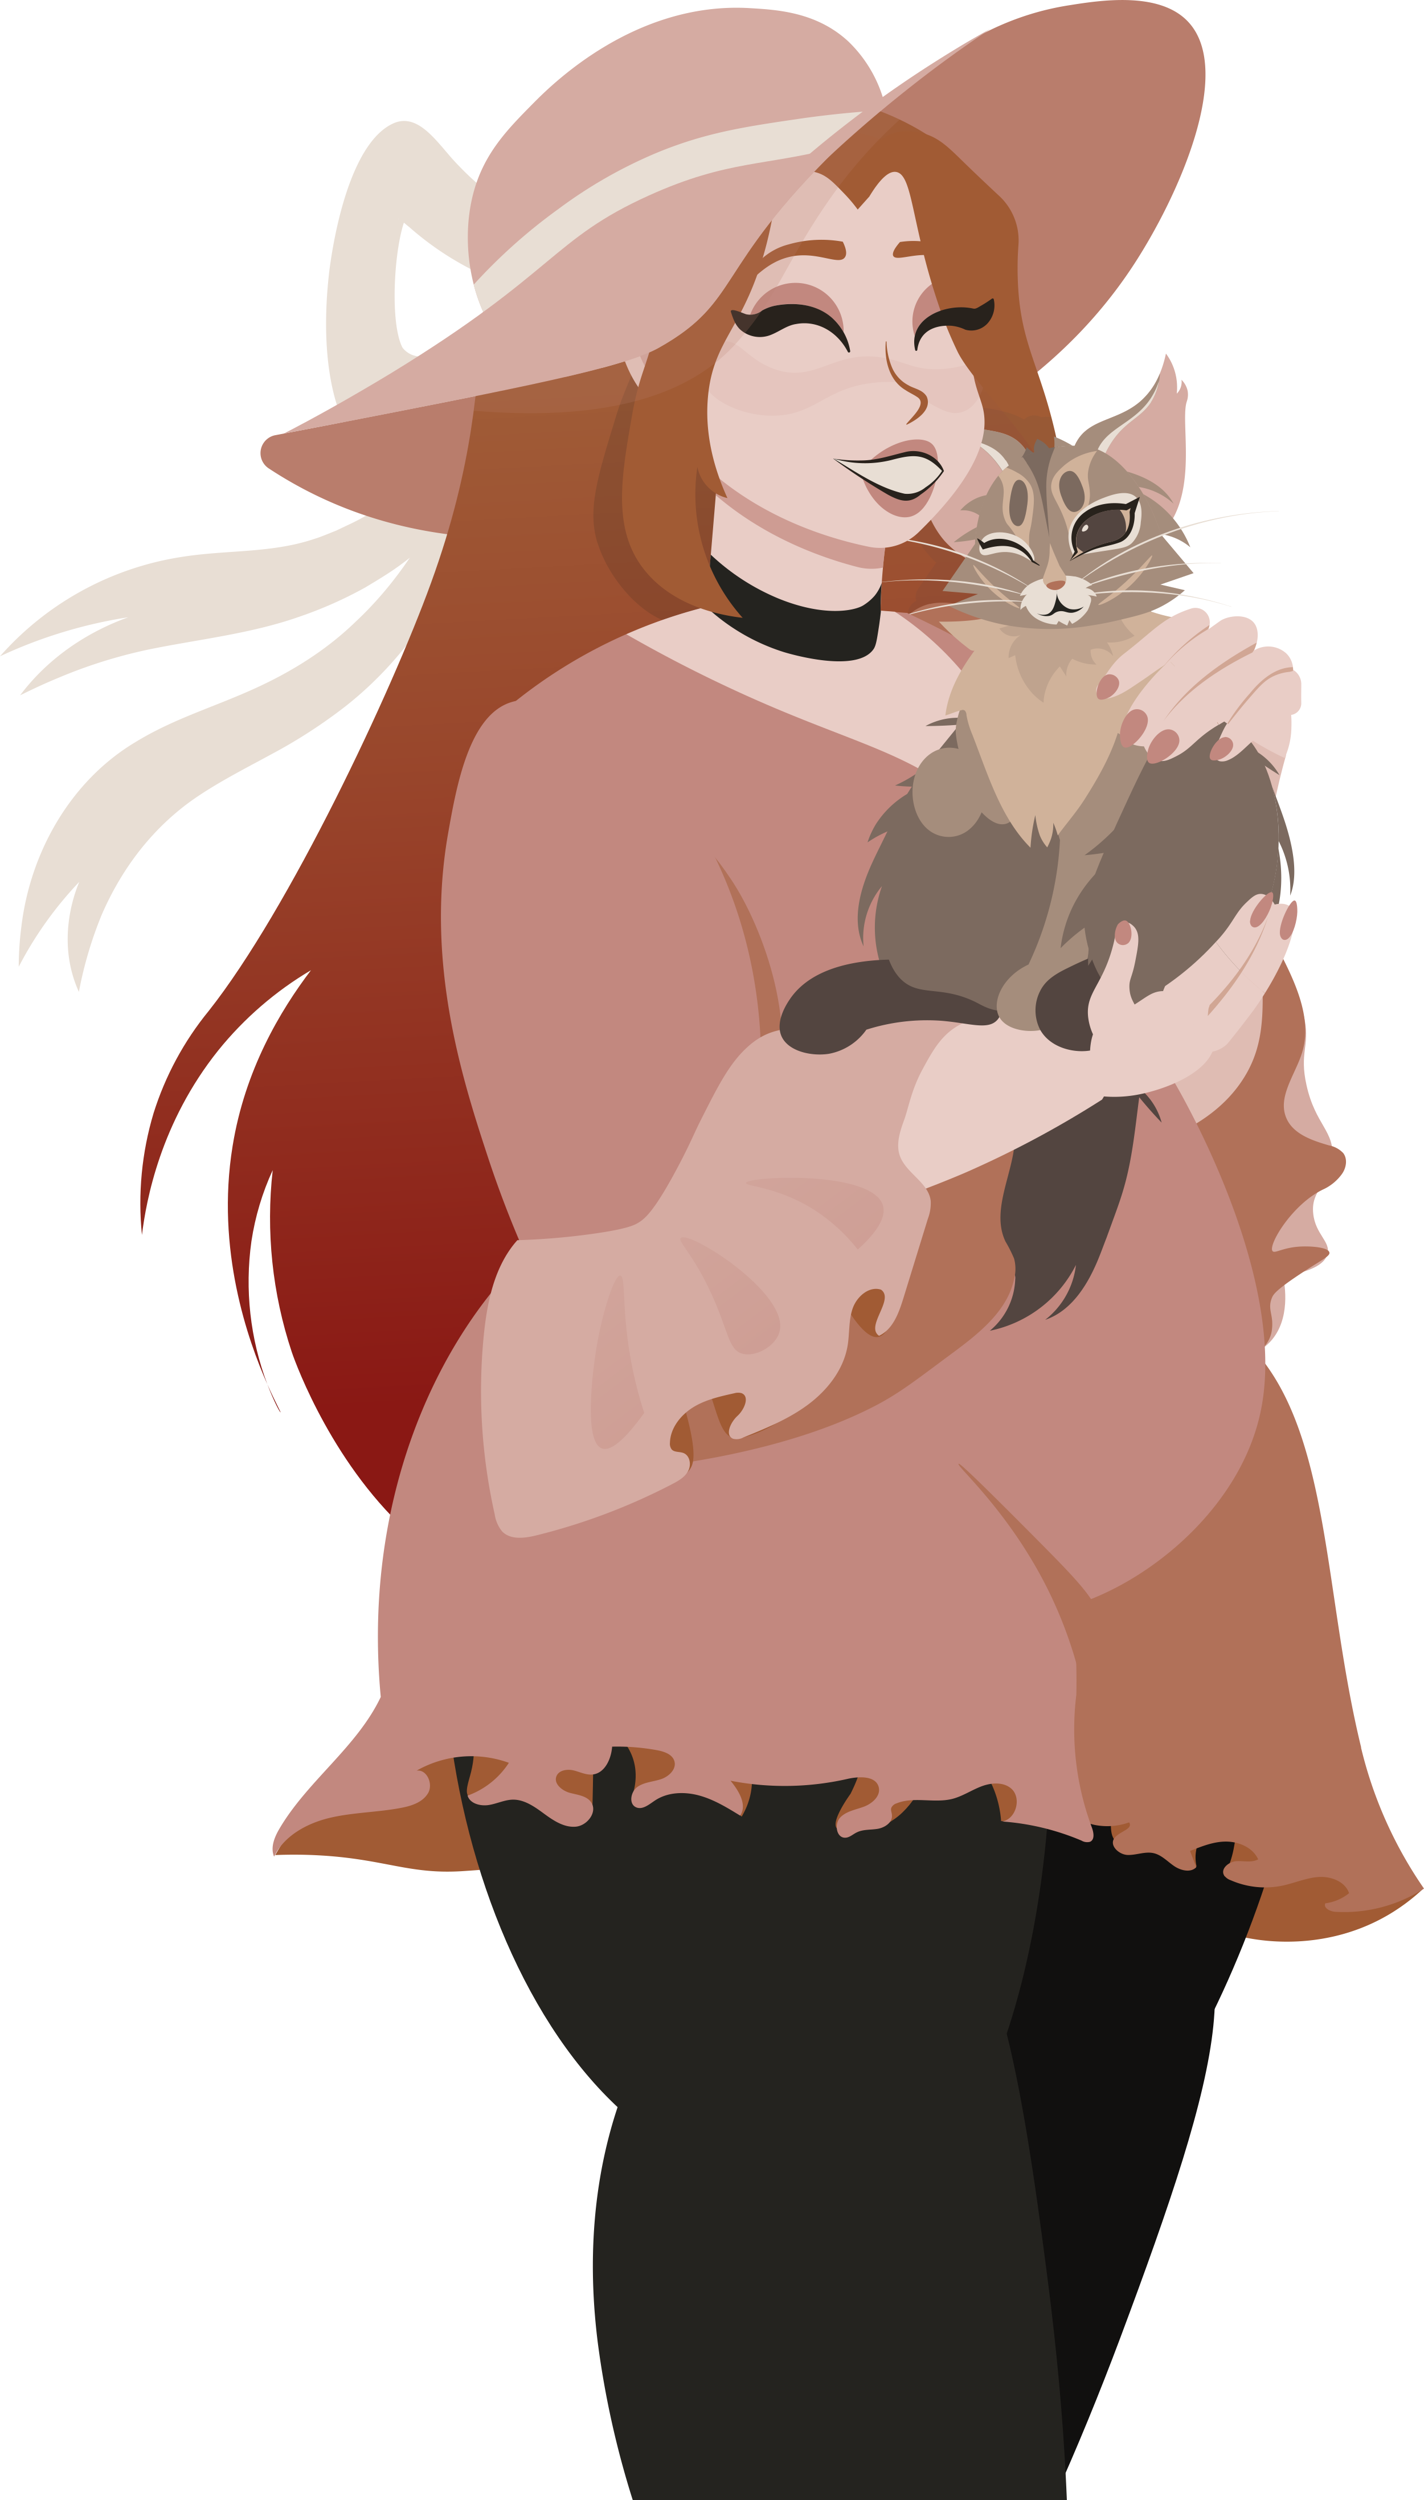<svg xmlns="http://www.w3.org/2000/svg" xmlns:xlink="http://www.w3.org/1999/xlink" viewBox="0 0 401.28 704.55">
  <defs>
    <style>
      .cls-1 {
        fill: none;
      }

      .cls-2 {
        isolation: isolate;
      }

      .cls-3 {
        clip-path: url(#clip-path);
      }

      .cls-4 {
        fill: #11100f;
      }

      .cls-5 {
        fill: #a15b34;
      }

      .cls-6 {
        fill: #d5aba2;
      }

      .cls-7 {
        fill: #e8ded4;
      }

      .cls-8 {
        fill: #b97d6c;
      }

      .cls-9 {
        clip-path: url(#clip-path-2);
      }

      .cls-10 {
        fill: url(#Безымянный_градиент_3);
      }

      .cls-11, .cls-17 {
        fill: #534540;
      }

      .cls-11 {
        opacity: 0.11;
      }

      .cls-11, .cls-14 {
        mix-blend-mode: color-burn;
      }

      .cls-12 {
        fill: #b17159;
      }

      .cls-13 {
        fill: #24231f;
      }

      .cls-14 {
        opacity: 0.11;
      }

      .cls-15 {
        fill: #c2887f;
      }

      .cls-16 {
        fill: #dfbcb3;
      }

      .cls-18 {
        opacity: 0.16;
      }

      .cls-19 {
        clip-path: url(#clip-path-4);
      }

      .cls-20 {
        fill: #28221c;
      }

      .cls-21 {
        fill: #e9cdc6;
      }

      .cls-22 {
        opacity: 0.23;
      }

      .cls-23 {
        clip-path: url(#clip-path-5);
      }

      .cls-24 {
        fill: #a58d7c;
      }

      .cls-25 {
        opacity: 0.12;
      }

      .cls-26 {
        clip-path: url(#clip-path-6);
      }

      .cls-27 {
        opacity: 0.71;
      }

      .cls-28 {
        clip-path: url(#clip-path-7);
      }

      .cls-29 {
        opacity: 0.47;
      }

      .cls-30 {
        clip-path: url(#clip-path-8);
      }

      .cls-31 {
        fill: #a15c35;
      }

      .cls-32 {
        clip-path: url(#clip-path-9);
      }

      .cls-33 {
        opacity: 0.38;
      }

      .cls-34 {
        clip-path: url(#clip-path-10);
      }

      .cls-35 {
        clip-path: url(#clip-path-11);
      }

      .cls-36 {
        fill: url(#Безымянный_градиент_2);
      }

      .cls-37 {
        fill: #7c6a5f;
      }

      .cls-38 {
        fill: #d0b29a;
      }

      .cls-39, .cls-44 {
        opacity: 0.2;
      }

      .cls-40 {
        clip-path: url(#clip-path-12);
      }

      .cls-41 {
        opacity: 0.34;
      }

      .cls-42 {
        clip-path: url(#clip-path-13);
      }

      .cls-43 {
        clip-path: url(#clip-path-14);
      }

      .cls-44 {
        mix-blend-mode: multiply;
      }

      .cls-45 {
        clip-path: url(#clip-path-15);
      }
    </style>
    <clipPath id="clip-path" transform="translate(0)">
      <rect class="cls-1" width="401.28" height="704.55"/>
    </clipPath>
    <clipPath id="clip-path-2" transform="translate(0)">
      <path class="cls-1" d="M79.06,398c.13,0-1.5-2.89-3.72-7.92,1.89,5,3.59,8,3.72,7.92m128-372.48c-4.88.37-31.87,2.4-52.61,20.29-29.67,25.58-8.62,51.43-33,118.48-11.25,30.95-39.92,91.85-62.63,120.58a86.28,86.28,0,0,0-15.54,28.8A88.36,88.36,0,0,0,40,348c1.2-9.74,5.21-31.63,21.5-52A97.16,97.16,0,0,1,87.63,273.4C78.94,284.84,69,301.54,65.54,323c-4.75,29.14,4.32,54.71,9.8,67.09a81.87,81.87,0,0,1-4.49-40.3,74.58,74.58,0,0,1,6-20.05A119.89,119.89,0,0,0,82.22,381s9.27,27.86,30.24,48.37c42,41.11,140.14,51.46,195.84-7.82,54-57.45,28.49-138.17,26.45-144.28a128.52,128.52,0,0,1,18.19,27.67,124.76,124.76,0,0,1,9.43,26.81,376.73,376.73,0,0,0-11.6-56.08c-14-48.34-36.74-90-57.08-143.85-5.78-15.3-7-20.14-7.83-25.76-2.59-18.36,2.07-28.88-4.76-45a51.81,51.81,0,0,0-6.67-11.59c-13.69-16.58-37.93-24.19-60.2-24.19-2.42,0-4.82.09-7.18.27"/>
    </clipPath>
    <linearGradient id="Безымянный_градиент_3" data-name="Безымянный градиент 3" x1="166.65" y1="798.22" x2="167.65" y2="798.22" gradientTransform="matrix(11.94, 283.31, -285.05, 12.42, 225734.3, -57019.92)" gradientUnits="userSpaceOnUse">
      <stop offset="0" stop-color="#a05c37"/>
      <stop offset="0.35" stop-color="#99472c"/>
      <stop offset="1" stop-color="#8a1814"/>
    </linearGradient>
    <clipPath id="clip-path-4" transform="translate(0)">
      <rect class="cls-1" x="167.21" y="74.37" width="38.66" height="101.52"/>
    </clipPath>
    <clipPath id="clip-path-5" transform="translate(0)">
      <rect class="cls-1" x="187.97" y="322.87" width="35.98" height="25.43"/>
    </clipPath>
    <clipPath id="clip-path-6" transform="translate(0)">
      <rect class="cls-1" x="197.57" y="96.22" width="80.06" height="20.92"/>
    </clipPath>
    <clipPath id="clip-path-7" transform="translate(0)">
      <rect class="cls-1" x="201.71" y="134.38" width="47.73" height="25.91"/>
    </clipPath>
    <clipPath id="clip-path-8" transform="translate(0)">
      <rect class="cls-1" x="178.76" y="83.73" width="14.14" height="27.87"/>
    </clipPath>
    <clipPath id="clip-path-9" transform="translate(0)">
      <rect class="cls-1" x="276.25" y="115.9" width="24.94" height="57.4"/>
    </clipPath>
    <clipPath id="clip-path-10" transform="translate(0)">
      <rect class="cls-1" x="166.49" y="331.91" width="82.5" height="76.42"/>
    </clipPath>
    <clipPath id="clip-path-11" transform="translate(0)">
      <path class="cls-1" d="M174.83,359.46c1.24.19.74,6,1.71,15.2a115.52,115.52,0,0,0,5,23.51c-6.76,9.36-10.1,10.65-11.89,10-5.82-2-1.9-26.42-1.6-28.23,1.65-9.94,5.05-20.76,6.77-20.5m17-10.59c-.94.95,3.52,4.51,8.68,15.8,4.75,10.39,4.74,15.63,8.6,16.79,3.71,1.11,9.44-2,10.56-6.12,3-10.75-25.58-28.77-27.84-26.47m18.39-15.49c-.12,1,8.95,1,19.41,7.68a49.8,49.8,0,0,1,12.1,11.08c3.86-3.48,8.29-8.4,7.09-12.44-3-10-38.39-8.22-38.6-6.32"/>
    </clipPath>
    <linearGradient id="Безымянный_градиент_2" data-name="Безымянный градиент 2" x1="163.17" y1="796.01" x2="164.17" y2="796.01" gradientTransform="matrix(0, 45.81, 45.81, 0, -36261.54, -7134.45)" gradientUnits="userSpaceOnUse">
      <stop offset="0" stop-color="#cb9990"/>
      <stop offset="0.99" stop-color="#c2887f"/>
      <stop offset="1" stop-color="#c2887f"/>
    </linearGradient>
    <clipPath id="clip-path-12" transform="translate(0)">
      <rect class="cls-1" x="281.63" y="170.37" width="38.11" height="27.67"/>
    </clipPath>
    <clipPath id="clip-path-13" transform="translate(0)">
      <rect class="cls-1" x="327.91" y="176.12" width="36.52" height="27.91"/>
    </clipPath>
    <clipPath id="clip-path-14" transform="translate(0)">
      <rect class="cls-1" x="340.36" y="258.3" width="19.23" height="28"/>
    </clipPath>
    <clipPath id="clip-path-15" transform="translate(0)">
      <rect class="cls-1" x="133.48" y="31.34" width="120.07" height="85.1"/>
    </clipPath>
  </defs>
  <title>Ресурс 3</title>
  <g class="cls-2">
    <g id="Слой_2" data-name="Слой 2">
      <g id="Слой_1-2" data-name="Слой 1">
        <g>
          <g class="cls-3">
            <path class="cls-4" d="M296.86,704.55c6.7-14.79,13-30.21,18.73-45.48,28.55-76.3,39.51-116,6.41-128.4s-97.74,7.24-126.29,83.54c-10.76,28.73-16,60.83-16.6,90.34Z" transform="translate(0)"/>
            <path class="cls-5" d="M391.45,525.54c4,2.8,7.22,5.18,9.46,6.83a55.47,55.47,0,0,1-9.65,7.21C374,549.71,356.63,547,352.54,546.3c-8.35-1.51-17.81-3.23-19.33-8.68-2.7-9.73,20.31-30,36.35-26,3.33.83,9.52,5.19,21.89,13.92" transform="translate(0)"/>
            <path class="cls-5" d="M77.55,522.75a127.23,127.23,0,0,1,13,.12c18,1.08,24.85,5.37,39.76,4.41,8.21-.54,12.31-.8,15.38-3.71,10.42-9.88,2.91-41.56-11-47.11C121.08,471,97.21,489,77.55,522.75" transform="translate(0)"/>
            <path class="cls-6" d="M344.44,383c3.7,1,9.81-1,13.47-4.87,5.91-6.3,4.14-16.18,3.66-18.51,9.24-1.43,11.89-4,12.5-6.2,1-3.5-3.38-5.53-4-11.38-.77-6.77,4.6-8.25,5.35-15.6.79-7.71-4.76-9.34-7.26-20.7-2-9,.86-10.95-.46-18.1-2.26-12.24-14-25.16-21-23.89-18.89,3.45-22.38,113.6-2.18,119.25" transform="translate(0)"/>
            <path class="cls-7" d="M150.9,79c.06,1.94,1.21,4.75,2.11,5.19-1.38-.92-3.56-1.47-5.39-2.2-3.14-1.16-6.38-2.31-9.57-3.61A85.13,85.13,0,0,1,115.34,64c-1.1-.84-2.23-2-3.28-2.38,0,0,0,0,0,0s.18.12.48.22a2.91,2.91,0,0,0,1.69-.38c.07-.09,0,.08,0,.07-.09.34-.23.6-.34,1-2.91,8.5-4,28.63-.47,35.43a6.4,6.4,0,0,0,3.94,2.39,16,16,0,0,0,7.37-.11C132.82,98.47,141.63,91,148,81.3a31.16,31.16,0,0,0,3.12-5.76A9.92,9.92,0,0,0,150.9,79M164,73.74c1,15.53-10.63,27.34-17.25,34.53a153.29,153.29,0,0,1-19,17.11c-24.43,18.51-40-7.32-34.89-49.52,2.19-16.26,7.73-37,18.43-41.28,6.56-2.48,11.55,5,16.33,10.36,7,7.65,14.74,13.92,23.32,15.78,5.35,1,12,1.57,13.11,13" transform="translate(0)"/>
            <path class="cls-7" d="M143.49,79.47l-.22,1.13c-.71,3.46-1.82,9.81-2.67,13.3-.5,2.16-1.58,6.63-2.06,8.77s-1.81,6.54-2.38,8.65C129,135,118.43,158.14,100.28,175.14c-9.12,8.86-20,15.32-31.73,20.3-10.22,4.41-20.56,7.64-30.44,13.72-18.26,10.93-29.6,31.06-32.09,52a88.38,88.38,0,0,0-.74,11.27,104,104,0,0,1,17.06-23.92c-1.17,2.78-6.66,16.61-.11,31l0,0a111.53,111.53,0,0,1,6.39-21.63c5-11.58,12.41-22,22.38-30C58.28,222,68.31,217,76.84,212.35a145.48,145.48,0,0,0,20.33-13.17c35.56-27.87,47.12-75.2,48.38-118.35l.06-1.15Z" transform="translate(0)"/>
            <path class="cls-7" d="M173.77,72.86l-.64,1a246.49,246.49,0,0,1-50,56.59c-8,6.63-16,13.4-25.39,17.64l-3,1.43c-1.77.69-4.33,1.8-6.13,2.33C76.32,156,63.77,154.88,50.8,157A85.64,85.64,0,0,0,0,184.94a133.47,133.47,0,0,1,36.15-11c-6.44,2.31-20.14,8.24-30.49,22,3.5-1.73,7-3.37,10.64-4.87a139.27,139.27,0,0,1,25.39-8c14-2.89,28.78-4.41,42.54-9.24a114.89,114.89,0,0,0,18.62-8.24c3.34-2,7-4.18,10.13-6.51,7.5-5.47,13.49-11.92,19.69-18.51a220.39,220.39,0,0,0,42.5-65.66l.44-1.07Z" transform="translate(0)"/>
            <path class="cls-8" d="M187.48,147.26c-24.45,4.34-64.09,10.81-102.54-9.78-3.4-1.82-6.47-3.68-9.2-5.48a5.15,5.15,0,0,1,1.86-9.37c4.12-.78,8.78-1.67,13.86-2.66,56.09-10.9,84.14-16.36,94.22-22,25.07-14.12,13.82-23.33,59.78-65.14,17.73-16.13,33.88-27.93,55.87-31.35C310.17.07,327-2.53,335,6.34c12.69,14-2.93,49.22-15.93,68.89-36.46,55.16-104.8,67.28-131.63,72" transform="translate(0)"/>
          </g>
          <g class="cls-9">
            <polygon class="cls-10" points="19.82 26.09 39.59 494.85 381.54 479.95 361.78 11.19 19.82 26.09"/>
            <path class="cls-11" d="M276.79,288.79a4.54,4.54,0,0,1-.72-.13,4,4,0,0,1-2.93-3.69l-.26-6.22c-.07-1.58-.07-3.16,0-4.75l-5.64-.49a18.89,18.89,0,0,1-7.48-1.84,13.64,13.64,0,0,0-1.88,7.93,4,4,0,0,1-2.73,4.09l-3.67,1.23a3.88,3.88,0,0,1-1.61.19,4,4,0,0,1-3-1.83,40,40,0,0,1-5.07-11.79,3.87,3.87,0,0,1-.59,0,4,4,0,0,1-3.29-2.29c-3.12-6.66-3-14.45.38-23.73A4,4,0,0,1,237,241.1l1.81-5.58a29.9,29.9,0,0,1,4.86-9.16,4,4,0,0,1-.55-7.5l6.7-3a31.6,31.6,0,0,0,3.44-1.8,17.9,17.9,0,0,1,2.25-3.52H252.9a4,4,0,0,1-1.65-7.46l6.52-3.74a24.11,24.11,0,0,1,3.16-1.51A41.76,41.76,0,0,1,266.2,185a78.12,78.12,0,0,1-6-5.78l-3.26-3.47a4,4,0,0,1,1.27-6.39,4,4,0,0,1,.53-3.46l5.09-7.36a28.74,28.74,0,0,1-2.19-2.23c-6.56-7.52-8.51-17.88-9.94-25.44-.44-2.31-1.09-5.8-1.57-6.66a11.92,11.92,0,0,1-1.72-5.69,12.09,12.09,0,0,1,1.9-6.8l.52-.86a21.81,21.81,0,0,1,1.78-6.62l1.81-4.06A4,4,0,0,1,258,97.83h.36a4,4,0,0,1,3.3,2.33l1.84,4c1.92,4.22,4.39,7.17,7.34,8.78a23.6,23.6,0,0,0,7.69,2.15c3.06.51,6.67,1.1,10,3.08a4,4,0,0,1,3.17-1.15,4.1,4.1,0,0,1,1.35.36l.26.12a4,4,0,0,1,2.28,3.19,101.21,101.21,0,0,0,2.56,12.84c.94,3.88,1.91,7.89,2.5,12,1.68,11.69,1.27,23.72.87,35.36l-.09,2.53a160.87,160.87,0,0,1-1.38,18.59c-.26,1.73-.57,3.43-.88,5.08a56.4,56.4,0,0,0-1.32,11.26c.18,8.07,1.4,14.07,3.75,18.35a4,4,0,0,1-.28,4.29l-.95,1.3a4,4,0,0,1-.72.76l-.41.86a54.52,54.52,0,0,0,2.19,6.09l2.89,6.73a4,4,0,0,1-4,5.57,4,4,0,0,1-2-.76l-1-.71a42,42,0,0,1-3.84,19.93l-2.45,5.32a4,4,0,0,1-4,2.31H287a4,4,0,0,1-3.49-3.09L283,283.1l-2.55,3.9a4,4,0,0,1-3.69,1.79" transform="translate(0)"/>
          </g>
          <g class="cls-3">
            <path class="cls-12" d="M354.37,244.78c-1.16,9,3.35,17.62,7.39,25.74s7.83,17.33,5.2,26c-1.89,6.24-7,12.46-4.5,18.48,1.9,4.58,7.3,6.39,12.06,7.77a7.39,7.39,0,0,1,4,2.16c1.31,1.72.84,4.29-.44,6a13.5,13.5,0,0,1-4.95,4.12c-8.88,4.07-15.87,15.82-14.53,17.5.64.81,2.9-1.08,8.14-1.29,2.87-.12,7.58.23,7.88,1.68.23,1.1-2.26,2.09-8.57,6.29-6.56,4.38-7.26,5.57-7.63,6.5-1.33,3.36.55,4.67,0,9-.41,3.56-3.18,6.53-6.43,8s-6.95,1.76-10.53,1.71a25.53,25.53,0,0,1-10.26-1.82c-7.34-3.3-11-11.57-12.8-19.42-4.65-20.61-.39-42.19,5.85-62.37A326.3,326.3,0,0,1,347,246.05Z" transform="translate(0)"/>
            <path class="cls-12" d="M262.08,170.2c8.1-1.87,21.26,3.53,30.21,10.58.63.5,1.31,1.05,2,1.74,11.37,10.82,28.58,36,32.09,72.17a139,139,0,0,1,.6,16.83q-6.58,10.86-14.19,22.27c-5.88,8.79-11.76,17.06-17.56,24.82-6.28,2.28-12,4.17-16.95,5.74-7,2.19-10.34,3-14.42,2a17.75,17.75,0,0,1-7.51-4.07c-2-5.36-4.88-13.78-7.74-24.29-6.18-22.66-14.79-55.66-6.5-91.75,3-13,7.65-33.25,19.93-36.08" transform="translate(0)"/>
            <path class="cls-4" d="M286.74,630c5.12-1.45,19.84-6.67,38.71-34.4,35.71-52.49,67.31-157.77,19.09-208-19.93-20.77-55.29-34-86.27-19.27-60.41,28.73-82.4,153.38-45.36,217.2,12.86,22.16,42.37,53.4,73.83,44.48" transform="translate(0)"/>
            <path class="cls-13" d="M256.8,615.15c4.5-2.83,17.16-12,27.48-43.88,19.52-60.42,20.27-170.34-40.12-205-25-14.33-62.61-17.09-88.2,5.75-49.91,44.54-36,170.36,17.48,221.2,18.57,17.65,55.67,39.34,83.36,21.94" transform="translate(0)"/>
            <path class="cls-5" d="M345,528.59a28,28,0,0,0,2.68-7.8c.6-3.25,1.3-7-.31-8-2.11-1.36-7.55,1.68-9.57,6.2a11.32,11.32,0,0,0-.6,7,8,8,0,0,1-4.81-2.42c-3.45-4-.85-11.71,2.36-15.86,5.5-7.09,18.16-10.79,24.51-4.92,7,6.43,4.06,21.77-4.21,25.73-3.73,1.79-7.79.89-10.05.14" transform="translate(0)"/>
            <path class="cls-5" d="M314.73,519c-2.6-1.37-1.48-7.69-1.22-9.13,1.14-6.42,5.39-13.94,8.17-13.36,3.25.7,5.7,12.81.37,19.11-1.87,2.2-5.32,4.44-7.32,3.38" transform="translate(0)"/>
            <path class="cls-12" d="M383.53,492.44a118.15,118.15,0,0,0,17.75,39.76,41.66,41.66,0,0,1-25,6.54c-1.45-.1-3.41-1.06-2.82-2.39a13.44,13.44,0,0,0,6.71-2.86c-1.12-3.29-5.09-4.79-8.57-4.56s-6.74,1.69-10.14,2.42a24.14,24.14,0,0,1-14.67-1.52,3.68,3.68,0,0,1-1.9-1.46c-.95-1.85,1.44-3.77,3.52-3.9s4.33.5,6.14-.52c-1.48-3.26-5.29-4.94-8.87-5s-7,1.33-10.33,2.64l1.75,4.59c-1.6,1.63-4.39.93-6.27-.36s-3.52-3.11-5.75-3.61c-2.39-.54-4.85.58-7.3.51s-5.19-2.64-3.8-4.66,5.42-2.58,4.21-4.52a18.32,18.32,0,0,1-9.58.74C297.51,512,292.1,498.58,287,486c-23.43-57.26-24.15-54.38-25.6-64.42-3.18-22-5.72-39.63,4.35-50.81,16.89-18.76,65.24-15,87.51,9.5,21.71,23.92,19.72,68.83,30.32,112.19" transform="translate(0)"/>
            <path class="cls-5" d="M132.15,506.35c-1.32-1.23-.13-4.08.59-7,3.43-13.66-5.23-20.86-1.76-26.25,4.65-7.24,28.65-7.23,35.61,6.06.77,1.48.83,2.74.63,16.11-.09,6-.2,11.1-.29,15-9-7.34-15.7-8.38-20.41-7.77-6.88.91-12.29,5.74-14.37,3.79" transform="translate(0)"/>
            <path class="cls-5" d="M178.4,505.29a16.78,16.78,0,0,0,.6-7c-1.12-8.54-8.73-11.43-7.77-14.72,1.23-4.21,16.27-8,23.09,0a13.91,13.91,0,0,1,1.7,15.2c-3.1,5.83-10.51,8.78-17.62,6.52" transform="translate(0)"/>
            <path class="cls-5" d="M209,511.92a20.6,20.6,0,0,0,2.59-6.8c2.06-11.15-6.7-18.19-4.19-21.43,3.32-4.29,19.82,6.31,31.46,7.71a4.5,4.5,0,0,1,2.9,1.25c2.53,2.75-.26,9.23-2.1,12.87-.25.34-5.61,7.73-3.84,9.7,1.36,1.52,7.13,0,11.12-3.78l.26-.26c2.83-2.83,11.08-14,9.85-21.24-2-11.7-30.26-21.86-45.24-10.9-.94.7-10.57,8-9.67,19.25A21.59,21.59,0,0,0,209,511.92" transform="translate(0)"/>
            <path class="cls-5" d="M260.3,498.26c1.54,1.16-1.82,9.82-8.25,14.34-1,.67-3.31,2.33-4.16,1.66-1.17-.94,1-6.07,3.85-9.71,2.69-3.44,7.32-7.23,8.56-6.29" transform="translate(0)"/>
            <path class="cls-5" d="M282.11,513.17a30.22,30.22,0,0,0-1.4-7.15c-3.12-9.58-9.75-13.21-8.76-14.8,1.13-1.84,11.86,0,16.42,7.43.27.43,4.67,7.86,1,12.13-2.3,2.65-6.32,2.46-7.23,2.39" transform="translate(0)"/>
            <path class="cls-15" d="M107.3,478.19c-6.7,14.1-20.53,23.56-28.48,37-1.44,2.42-2.69,5.38-1.58,8,2.9-6,9.47-9.51,16-11s13.31-1.49,19.89-2.76c2.9-.55,6-1.58,7.5-4.13s-.31-6.76-3.23-6.34a31.18,31.18,0,0,1,26-2.21A23.28,23.28,0,0,1,131.76,506c.69,2.26,3.6,3,5.93,2.65s4.56-1.51,6.93-1.52c3.26,0,6.12,2.07,8.75,4s5.61,3.9,8.87,3.62,6.19-4.14,4.36-6.85c-1.26-1.87-3.85-2.1-6-2.68s-4.59-2.51-3.82-4.63c.64-1.75,3-2.13,4.8-1.71s3.57,1.36,5.42,1.16c3.45-.37,5.24-4.38,5.5-7.84a61.78,61.78,0,0,1,12.66,1c2,.37,4.34,1.15,4.89,3.12.63,2.25-1.59,4.32-3.8,5.05s-4.7.82-6.61,2.16-2.53,4.79-.41,5.75c1.81.82,3.68-.8,5.33-1.9,3.58-2.39,8.29-2.55,12.45-1.42s7.89,3.42,11.56,5.67c2.06-3-.37-7-2.71-9.83a79.84,79.84,0,0,0,32.94-.51c3.33-.75,8.07-.93,8.84,2.4.55,2.42-1.83,4.53-4.16,5.41s-5,1.26-6.71,3.07-1.11,5.71,1.38,5.69c1.23,0,2.21-1,3.31-1.51,1.79-.89,3.92-.66,5.89-1s4.14-1.76,4-3.76c0-.72-.41-1.45-.19-2.14a2.39,2.39,0,0,1,1.46-1.26c4.86-2,10.54,0,15.66-1.25,2.89-.72,5.42-2.45,8.2-3.52s6.21-1.35,8.47.58c3,2.61,1.42,8.58-2.52,9.29a70.12,70.12,0,0,1,22.35,5.39,3.09,3.09,0,0,0,2.41.32c1.37-.63,1-2.64.5-4a79.33,79.33,0,0,1-4.38-37.45C305.24,385.28,238,326,190.8,331.22c-43.39,4.77-91.12,66.4-83.5,147" transform="translate(0)"/>
            <path class="cls-6" d="M145.12,100a31.41,31.41,0,0,0,14.37,6.17c13.15-3.06,21.57-5.62,26.19-8.22,25.07-14.12,13.82-23.33,59.78-65.14,1.29-1.18,2.58-2.32,3.86-3.45a37.16,37.16,0,0,0-10.25-17.67c-8.94-8.28-20-8.94-27.67-9.39-32.7-2-56.36,22-61.19,26.87-7.21,7.3-14,14.16-16.92,25.65-4.07,16,.53,36,11.83,45.18" transform="translate(0)"/>
            <path class="cls-16" d="M322.51,320.53a6.33,6.33,0,0,0,5.47.54c7.67-3,16.71-8.13,22.44-17.17,7.9-12.44,4.69-24.68,5.1-45a183.68,183.68,0,0,1,6.78-45.71,5.24,5.24,0,0,0-.93-4.54,28,28,0,0,0-25.44-11.1,5,5,0,0,0-4.64,4.69,65.71,65.71,0,0,1-3.86,20.57c-2.81,7.71-7.31,14.51-16.21,27.78C302.73,263.21,300,265.85,298.37,273a38.89,38.89,0,0,0,.4,19.45c4.34,15.13,17.49,24.38,23.74,28.08" transform="translate(0)"/>
            <path class="cls-15" d="M255.52,172.68a363.27,363.27,0,0,1,67.19,41.06c11,8.56,18.49,15.48,19.17,25.33,1.13,16.48-17.67,29.28-21.34,31.7,1.08,1.21,2,2.66,1.61,3.8-.69,1.82-4.44,1.52-4.63,2.75s3,1.64,4.73,4.32c1.36,2.13,1,4.42.93,5.92-.29,6.39,4.34,11.86,6.44,15.19,2.83,4.51,33.71,57.27,25.58,95.24-5.36,25.07-28,45.12-48.7,53-42,16.09-100.31-8.53-133.89-65.66a625.68,625.68,0,0,0-5.7-85.8,625.68,625.68,0,0,0-22.44-101.28A140.75,140.75,0,0,1,208.37,169l47.15,3.72" transform="translate(0)"/>
            <path class="cls-12" d="M185,233.87c7.57-6,18.11,9.64,20.94,13.83,9.27,13.75,20,43.51,11.18,63.19-6.5,14.54-21.76,19.31-31.09,11.39-18.26-15.51-12.94-79-1-88.41" transform="translate(0)"/>
            <path class="cls-17" d="M294.58,304.89a60.54,60.54,0,0,1-26.21,19.18,77.72,77.72,0,0,0,11.88,1.16c-4.59,1.45-14.31,5.26-21,14.87a35.79,35.79,0,0,0-4.06,7.57,50.81,50.81,0,0,1,11.26-5,36.23,36.23,0,0,0-5,11.77,51,51,0,0,0,6.79-7.3l8.81,7.73c1.77,1.55,3.74,3.18,6.09,3.23.84,0,1.8-.13,2.41.44a2.46,2.46,0,0,1,.54,1.93A19.74,19.74,0,0,1,278.93,375a35,35,0,0,0,24.27-18.55,22.86,22.86,0,0,1-8.67,15.47c7.69-2.6,12.3-10.38,15.29-17.93.69-1.72,1.32-3.46,2-5.2l1.72-4.72c1.15-3.14,2.3-6.28,3.21-9.5,2.36-8.25,3.16-16.86,4.28-25.37q3,3.69,6.32,7.15a18.85,18.85,0,0,0-16.76-13.89Z" transform="translate(0)"/>
            <g class="cls-18">
              <g class="cls-19">
                <path class="cls-20" d="M168.41,153.16c-2.94-9.4-.21-18.26,5.23-36,2.68-8.72,4.36-9.67,8.48-24C187,76,187.44,74.46,188.25,74.37c2.37-.26,7,13.3,16.39,65.83,3.86,18-1.91,32.75-10,35.27-9.28,2.88-22.33-9.94-26.19-22.31" transform="translate(0)"/>
              </g>
            </g>
            <path class="cls-12" d="M173.13,414.51c8.87-.69,46-4,73.67-18.45,7-3.67,11.79-7.51,21.65-14.81,7.54-5.58,15.64-12,17.42-21.24a11,11,0,0,0-.11-5.37,38.77,38.77,0,0,0-2.41-4.77c-5.26-11,6.09-24.44,1.58-35.76a353.39,353.39,0,0,0-111.8,100.4" transform="translate(0)"/>
            <path class="cls-21" d="M198.34,179.81c8.89,12,22.56,18.32,35.12,16.05a30.46,30.46,0,0,0,15.13-7.73,168,168,0,0,1,4.61-53.81L202.51,130l-4.17,49.83" transform="translate(0)"/>
            <path class="cls-21" d="M200.1,317.06a68.23,68.23,0,0,1,21.77-18.93c10.75-5.7,16.52-4.34,33.16-6.82,29.86-4.44,38.73-13.29,50.57-7.31a16.33,16.33,0,0,1,7.62,7.61c3.62,8-1.79,16.86-2.66,18.25a280.57,280.57,0,0,1-38.91,20.75,308.1,308.1,0,0,1-69,20.19c-7,1.22-12.94,2-17.15,2.51,1-7.54,3.85-22.43,14.58-36.25" transform="translate(0)"/>
            <path class="cls-21" d="M291.76,248a87.93,87.93,0,0,0-39.6-75.62L208.37,169a140.22,140.22,0,0,0-31.87,9.73,386.23,386.23,0,0,0,39.22,19.67c27,11.66,42.24,14.46,58.73,29.11A94.55,94.55,0,0,1,291.76,248" transform="translate(0)"/>
            <g class="cls-22">
              <g class="cls-23">
                <path class="cls-13" d="M223.18,327.58c-3.53,7.63-15.39,5.33-27.25,13.39a37.39,37.39,0,0,0-8,7.33,62.13,62.13,0,0,1,19.25-19.22c4.44-2.76,14.25-8,16.33-5.61,1,1.15-.16,3.66-.37,4.11" transform="translate(0)"/>
              </g>
            </g>
            <path class="cls-6" d="M290.87,131a12.93,12.93,0,0,0-2.75-5.42c-5-5.7-12.63-3.22-20.12-7.31-3-1.64-6.85-4.81-9.92-11.55a16,16,0,0,0-.52,11.69,4.63,4.63,0,0,1-2.15-3.52,6.29,6.29,0,0,0-1,3.47,5.91,5.91,0,0,0,.9,2.86c2.81,4.78,2.41,21.51,10.85,31.18a24.38,24.38,0,0,0,9.38,6.49Z" transform="translate(0)"/>
            <path class="cls-24" d="M288.12,125.56a12.85,12.85,0,0,1,2.7,5.24l-7,4.49a25.93,25.93,0,0,0-5.56-7.69c-5.08-4.79-9.26-4.6-13.14-8.45a16.49,16.49,0,0,1-4.18-7.36,20.64,20.64,0,0,0,7,6.46c7.49,4.09,15.15,1.61,20.12,7.31" transform="translate(0)"/>
            <path class="cls-7" d="M283.36,129.71c-2.62-3.93-6.68-4.83-11-6.17a23.29,23.29,0,0,1,6,4.06,25.93,25.93,0,0,1,5.56,7.69l1.39-.89a12.49,12.49,0,0,0-1.87-4.69" transform="translate(0)"/>
            <path class="cls-21" d="M219.84,41.19c4.54-.61,35.61-4.3,50,15.42,3.1,4.25,7.79,12.82,7.68,23.09-.09,8-4.18,11.89-3.66,21.83.36,6.8,2.36,10.1,3.17,13.68,1.6,7.12-.92,18-18.18,34.79a15.57,15.57,0,0,1-14,4.08c-14.39-3-40.93-11.41-57.45-35.92-5.17-7.66-20.18-29.93-11-50.9,9.38-21.52,37-25.2,43.48-26.07" transform="translate(0)"/>
            <path class="cls-5" d="M247.23,48a38,38,0,0,0-2.2,7.32l-3.33,3.73a42.56,42.56,0,0,0-3.64-4.33c-2.72-2.83-4.4-4.58-6.55-5.58-6.67-3.1-16.42,1.65-22.11,7.63l-.23.25C199,67.94,194.71,78.47,188.33,84.61c-8,7.71-22.39,11.46-27.67,6.66-5.69-5.17-1.27-20.64,5.57-30.52,12.23-17.69,34.54-20.7,49-22.89,16.85-2.55,34.11-.68,35,3.61.25,1.2-1.15,2-3,6.55" transform="translate(0)"/>
            <g class="cls-25">
              <g class="cls-26">
                <path class="cls-15" d="M276.83,101.07a12.56,12.56,0,0,1,.25,8.05c-.23.73-1.81,5.75-6,7-3.14,1-6.05-.73-10.66-3.39a39.9,39.9,0,0,1-6.85-5,39.81,39.81,0,0,0-7.07.1c-12.44,1.26-15.9,7.51-24.91,9-10.23,1.67-22.56-3.64-23.91-10.41-.77-3.86,1.91-8.84,5.52-10,4.78-1.51,7.19,5,15.38,7.71,11.91,3.95,17-6.42,31.92-3,5,1.15,7.55,3,13.62,2.92a31.38,31.38,0,0,0,12.69-3" transform="translate(0)"/>
              </g>
            </g>
            <path class="cls-15" d="M273.76,86.86c.87.15.95.36,2.55-.63a34.13,34.13,0,0,0,3.2-2.06.36.36,0,0,1,.51.08c.14,1.08.27,2.15.4,3.22l2.1-.72a13,13,0,0,0-25.36,2.75,13.15,13.15,0,0,0,.62,5.22c1.29-6.26,9.8-9,16-7.86" transform="translate(0)"/>
            <path class="cls-15" d="M214.77,87.51a12.67,12.67,0,0,1,3.42-1.31c8-1.77,15.86.85,19.54,7.39a13.56,13.56,0,0,0-26.33-4.87,6.21,6.21,0,0,0,3.37-1.21" transform="translate(0)"/>
            <g class="cls-27">
              <g class="cls-28">
                <path class="cls-15" d="M244.85,154.08c-10.6-2.18-27.79-7.35-42.71-19.7-.14,1.72-.29,3.44-.43,5.17,13.93,12,29.94,17.66,40,20.25a15.79,15.79,0,0,0,7.1.15c.18-1.92.4-3.78.63-5.62a15.76,15.76,0,0,1-4.59-.25" transform="translate(0)"/>
              </g>
            </g>
            <path class="cls-5" d="M245,55.34c3.77-6.24,6.12-7.12,7.54-6.88,4.76.8,4.2,14.68,12,37.6.8,2.37,1.67,4.79,2.79,7.47,0,0,1.2,2.88,2.55,5.65,4,8.11,20.11,23.6,23.79,32.59,2.92,7.12,1.74,19.34-17.44,41.53a17.84,17.84,0,0,0,12.64-16.16A16.14,16.14,0,0,1,286,170.76a23.06,23.06,0,0,0,10.09-6.65c7.9-9.27,5.2-23.3,2-38.78-4.53-21.94-10.49-27.55-11.25-45.81A88.51,88.51,0,0,1,287,69a17.11,17.11,0,0,0-5.45-13.81c-4.29-4-7.7-7.26-10.21-9.71-4.24-4.14-7.31-7.26-12.42-8.17-1.31-.23-6.05-1.13-9.87,1.55-4.35,3.06-6,9.69-4,16.45" transform="translate(0)"/>
            <path class="cls-21" d="M184.8,114.52c1.33,1,4,3.06,6.67,2.33,3.57-1,4.93-6.37,6.21-11.44a30.45,30.45,0,0,0,1-12.3c-.55-4-1.09-8-4-10.76-4.36-4.16-12.81-4.69-17.07-1.11-7.5,6.32-2.47,25.76,7.25,33.28" transform="translate(0)"/>
            <g class="cls-29">
              <g class="cls-30">
                <path class="cls-15" d="M184.72,88.22c1.29,3.08.19,4.16,1.08,6.91,1.38,4.23,4.71,4,6.34,8.11,1.23,3.14,1,7.43-.73,8.22-2.35,1.09-8.14-4.29-10.76-10.46-3.25-7.66-1.75-16.85.33-17.26,1.27-.25,3,2.73,3.74,4.48" transform="translate(0)"/>
              </g>
            </g>
            <path class="cls-15" d="M263.72,135.5c.15-.71,2-8.66-1.71-10.86s-13.14,0-19.55,8.13c2.29,9.07,9.12,13.95,13.91,12.86,5.3-1.2,7.21-9.5,7.35-10.13" transform="translate(0)"/>
            <path class="cls-31" d="M255.39,119.53c1.36-1.84,6.14-5.8,3-7.7-.91-.63-2.13-1.17-3.22-1.9-4.72-2.79-6-8.68-5.55-13.72h.2a20.53,20.53,0,0,0,1.49,7.21,10.12,10.12,0,0,0,4.67,5.14c1.65,1,4.06,1.23,5.19,3.25,1.52,3.73-2.92,6.58-5.69,7.88l-.12-.16" transform="translate(0)"/>
            <path class="cls-20" d="M257.89,98.6c-2.1-9,8.54-13.13,15.87-11.74.87.15.95.36,2.55-.63a34.13,34.13,0,0,0,3.2-2.06.36.36,0,0,1,.51.08,7.6,7.6,0,0,1-1.54,6.66,6.19,6.19,0,0,1-6.44,2,11.59,11.59,0,0,0-4.1-1.12c-4.77-.21-8.83,1.66-9.45,6.85a.31.31,0,0,1-.6,0" transform="translate(0)"/>
            <path class="cls-5" d="M237.48,68.08c1.28,2.57,1.06,3.79.61,4.43-1.73,2.48-8.06-2-15.81-.07C215.39,74.11,211.76,79.71,211,79c-.59-.56,1.35-4,4.08-6.43a17.87,17.87,0,0,1,7.16-3.7,33.65,33.65,0,0,1,15.25-.76" transform="translate(0)"/>
            <path class="cls-13" d="M199.08,171l-.08,0a57.23,57.23,0,0,0,22,12.79c1.81.54,20.42,6,25.16-.86.75-1.08,1-3,1.6-6.89.19-1.36.36-2.67.49-3.91h-.09c0-.69,0-1.37,0-2.07.06-2,.16-3.86.29-5.74a12.16,12.16,0,0,1-2,3.58,14.17,14.17,0,0,1-3.25,2.73c-2.6,1.54-11.16,3.21-23.91-2a62.71,62.71,0,0,1-19-12.33L199.08,171" transform="translate(0)"/>
            <path class="cls-5" d="M253.64,68.17c-1.88,2.14-2.11,3.19-2,3.75.58,2.18,7.16-1.37,12.79.51,5,1.67,6.09,6.57,7,6,.66-.46.23-3.47-1.16-5.64a9.17,9.17,0,0,0-4.56-3.41,24.2,24.2,0,0,0-12.07-1.18" transform="translate(0)"/>
            <path class="cls-5" d="M240,55.91c-4.89-5.38-11.5-11.32-16.39-9.58s-4.32,9.58-7.6,22.45c-6.08,23.82-15,26.44-16.51,43.09-.58,6.45-.14,16.14,5.49,28.49a11.26,11.26,0,0,1-8.47-8.79,52.18,52.18,0,0,0,12.76,42.53c-6.4-.73-20.56-3.4-28.63-14.73s-5.36-26-2.58-42.11c2.49-14.36,5.42-14.92,7.36-30.51,1.62-13.12,0-16.27,3.34-23.81.92-2.06,6.36-13.81,19.25-19.22,3.88-1.64,10.42-4.31,17.93-1.81,9.62,3.2,13.43,12.43,14.05,14" transform="translate(0)"/>
            <path class="cls-20" d="M238.93,99.17c-2.86-5.57-8.49-9-14.6-7.86-2.5.38-4.55,2-6.82,2.94A8.34,8.34,0,0,1,208.74,93c-1.54-1.36-2.15-3.21-2.78-5.13-.28-1.37,3.81.6,4.35.7a5.39,5.39,0,0,0,4.46-1.07,12.67,12.67,0,0,1,3.42-1.31c5.63-1.15,12-.5,16.4,3.49a16.11,16.11,0,0,1,5,9.26.36.36,0,0,1-.67.22" transform="translate(0)"/>
            <path class="cls-7" d="M245.46,32.79l1.8-1.62c-8.78.57-16.35,1.47-22.44,2.36-14.95,2.2-26.08,3.84-40,9.63a131.2,131.2,0,0,0-27.44,15.72,153.92,153.92,0,0,0-23.9,21.34c2.08,8,6,15.23,11.61,19.76a28.72,28.72,0,0,0,9.54,5,82.92,82.92,0,0,0,15.46-1.44c7.25-2,12.33-3.76,15.56-5.58,25.07-14.12,13.82-23.33,59.78-65.14" transform="translate(0)"/>
            <path class="cls-15" d="M144.31,197.79c8-2.28,21.41,2.42,30.72,9,.65.47,1.35,1,2.12,1.64,11.92,10.2,30.42,34.48,35.8,70.4a136.61,136.61,0,0,1,1.47,16.77c-4,7.46-8.33,15.14-13,23q-8.13,13.62-16.26,25.7c-6.14,2.6-11.73,4.79-16.62,6.61-6.84,2.55-10.17,3.59-14.29,2.79a17.85,17.85,0,0,1-7.72-3.67c-2.24-5.25-5.59-13.51-9-23.85-7.35-22.32-17.67-54.82-11.26-91.3,2.32-13.15,5.91-33.6,18-37.07" transform="translate(0)"/>
            <path class="cls-5" d="M176.94,416.85c1.66.4,13,3,17.28-2.54,1.21-1.54,2.49-4.51-1.45-18.19-4.61-16-10.13-25-8.83-25.85,1-.69,6.19,3.87,10.2,9.91,8.16,12.29,7.15,24,12.89,25.19.9.19,1.85-.09,3.7-.65,14.67-4.46,20.93-17.31,20.93-17.31a37.44,37.44,0,0,0,3.21-25.82c.61,1.31,7.72,16.33,12.75,15.14a3.61,3.61,0,0,0,2.17-1.82c5.48-10.36,8.84-21,4.38-27.73-9.74-14.65-58.45-13.23-76.6,15.52-14.44,22.86-2,51.08-.63,54.15" transform="translate(0)"/>
            <path class="cls-6" d="M145.78,349.49c-6.41,7.19-8.49,17.22-9.45,26.81a158.68,158.68,0,0,0,3.07,50.4,9.93,9.93,0,0,0,2.08,4.83c2.38,2.48,6.42,1.94,9.75,1.11a172.54,172.54,0,0,0,38.12-14.39c1.76-.91,3.61-1.95,4.56-3.7s.53-4.39-1.33-5.1c-1.09-.42-2.51-.15-3.29-1a2.65,2.65,0,0,1-.5-1.89c.11-4.12,3-7.77,6.46-9.94s7.61-3.11,11.64-4a3.93,3.93,0,0,1,2-.06c2.5.86.89,4.64-1.06,6.42s-3.67,5.47-1.23,6.46a4,4,0,0,0,2.9-.38c6.32-2.56,12.71-5.16,18.18-9.23s10-9.82,11.16-16.54c.6-3.51.27-7.18,1.43-10.55s4.62-6.4,8-5.32c3.9,2.77-4.51,10.27-.56,13,3.92-1.83,5.57-6.42,6.85-10.55l6.9-22.39a12.53,12.53,0,0,0,.82-5c-.54-5.24-7-7.86-8.73-12.84-1.12-3.29.08-6.87,1.27-10.14s2-8.41,5.2-14.26c2.84-5.23,5.5-10.15,11.17-12.84a18.81,18.81,0,0,1,5.16-1.56,17,17,0,0,0-8.62-6.12c-6.17-1.69-11.72,1.53-15.3,3.18-22.35,10.33-30.88,1-42,11.34-4.95,4.57-8.16,10.92-12.75,20-2.21,4.36-2.78,6.16-6.09,12.52-7,13.36-9.76,15.57-11.58,16.72-1.18.74-3.23,1.85-13.22,3.24a194.58,194.58,0,0,1-21,1.76" transform="translate(0)"/>
            <path class="cls-7" d="M234.83,129.2c1.31.9,3.16,2.14,5.42,3.58,11.93,7.59,14.65,7.5,15.9,7.3,2.21-.35,3.82-1.62,5.7-3.11a16.94,16.94,0,0,0,3.89-4.3,10.48,10.48,0,0,0-5.26-4.39c-4.8-1.69-8.59,1.53-16.65,1.82a34.13,34.13,0,0,1-9-.9" transform="translate(0)"/>
            <path class="cls-20" d="M234.88,129.22c6.35,3.78,12.79,8.33,20.07,9.92a8,8,0,0,0,5.86-1.81,15.52,15.52,0,0,0,4.74-4.77v.24c-4.65-5-7.89-4.89-14.25-3.2a30.71,30.71,0,0,1-16.42-.38m-.09,0a44.54,44.54,0,0,0,8.21.53c4.15-.07,8-1.38,12-2.34,4.29-1.14,9.44,1,11,5.33a25,25,0,0,1-6.58,6.64c-3.18,2.7-5.86,1.83-9.23,0a165.41,165.41,0,0,1-15.39-10.14" transform="translate(0)"/>
            <path class="cls-12" d="M270.11,412.48c.17-.17,1.42.5,22,21.25,13.8,13.92,18.8,19.22,17.93,25.77-.63,4.67-4,8.08-6.49,10.09a120.74,120.74,0,0,0-8.42-22c-11-21.94-25.68-34.45-25-35.07" transform="translate(0)"/>
            <g class="cls-14">
              <g class="cls-32">
                <path class="cls-17" d="M298.2,133.58a23.23,23.23,0,0,1,.69-4.18c-.26-1.34-.54-2.7-.83-4.07-.59-2.88-1.21-5.47-1.84-7.85a17.92,17.92,0,0,0-2.86.08l-.26-.13a4.1,4.1,0,0,0-1.35-.36,4,4,0,0,0-3.17,1.15,21.05,21.05,0,0,0-6.06-2.32c4.78,5.76,9.41,11.56,11.17,15.87,2.92,7.13,1.74,19.34-17.44,41.53a17.84,17.84,0,0,0,12.64-16.16A16.14,16.14,0,0,1,286,170.76a23.06,23.06,0,0,0,10.09-6.65c3.44-4,4.87-9,5.13-14.54-.14-1.33-.3-2.66-.49-4-.43-3-2.86-6.64-2.5-12" transform="translate(0)"/>
              </g>
            </g>
            <g class="cls-33">
              <g class="cls-34">
                <g class="cls-35">
                  <rect class="cls-36" x="148.68" y="311.7" width="116.47" height="115.13" transform="translate(-181.4 200.78) rotate(-37.28)"/>
                </g>
              </g>
            </g>
            <path class="cls-6" d="M91.46,120c56.09-10.9,84.14-16.36,94.22-22,23.27-13.11,15.26-22,50.75-56.64-20.66,5.56-31.06,3.55-53.6,13.74-27.29,12.34-26.3,21.72-72.53,50C98.52,112.23,88.11,118,80,122.17L91.46,120" transform="translate(0)"/>
            <path class="cls-6" d="M219.3,51.13a321.58,321.58,0,0,1,45.09-34.28q7.5-4.73,14.8-8.77c-7.92,5.28-16.18,11.24-24.62,18a361.09,361.09,0,0,0-37,34l1.77-8.88" transform="translate(0)"/>
            <path class="cls-37" d="M291.68,220.24A60.67,60.67,0,0,0,296,252.43a79.86,79.86,0,0,1-9.06-7.77c2.14,4.31,6.11,14,3.83,25.48a36.63,36.63,0,0,1-2.65,8.17,51.27,51.27,0,0,0-4.2-11.58,36.33,36.33,0,0,1-5,11.77,51,51,0,0,1,.57-9.95l-11.68-1c-2.34-.21-4.88-.5-6.54-2.16-.6-.59-1.15-1.39-2-1.44a2.45,2.45,0,0,0-1.77.94,19.86,19.86,0,0,0-5.57,15.17,35,35,0,0,1-3.39-30.36,22.79,22.79,0,0,0-5.17,17c-3.45-7.34-1-16.06,2.36-23.44.77-1.69,1.58-3.35,2.4-5l2.22-4.52c1.47-3,2.94-6,4.63-8.88,4.33-7.42,10-14,15.36-20.65q-4.76.38-9.54.39A18.85,18.85,0,0,1,282.38,207Z" transform="translate(0)"/>
            <path class="cls-37" d="M268.65,207.71a39.75,39.75,0,0,1-16.44,13.64,51.44,51.44,0,0,0,7.85.29,26.55,26.55,0,0,0-13.23,10.6,24,24,0,0,0-2.36,5.14,33.13,33.13,0,0,1,7.19-3.72,24,24,0,0,0-2.83,7.92,33.2,33.2,0,0,0,4.17-5.06l6.1,4.72c1.22.95,2.58,1.94,4.12,1.88.55,0,1.18-.16,1.6.19a1.62,1.62,0,0,1,.44,1.25,13,13,0,0,1-4.08,9.81,23,23,0,0,0,15.19-13.15,15,15,0,0,1-5.07,10.5c4.94-2,7.66-7.31,9.32-12.38.38-1.16.73-2.32,1.08-3.49s.63-2.12.94-3.17c.63-2.11,1.26-4.22,1.73-6.36,1.22-5.52,1.4-11.2,1.79-16.84q2.13,2.31,4.44,4.45A12.39,12.39,0,0,0,279,205.48Z" transform="translate(0)"/>
            <path class="cls-17" d="M281.37,278.4c-3.06-6.1-12.1-7-19.61-7.57-7.16-.59-30.45-2.49-39.3,10.92-.81,1.22-4,6.1-2.26,10.2,1.91,4.42,8.68,5.76,13.41,5a16.56,16.56,0,0,0,10.53-6.79A56.36,56.36,0,0,1,265,287.63c7.89.58,13.29,2.78,16-.18,2-2.2,1.7-6.31.33-9.05" transform="translate(0)"/>
            <path class="cls-37" d="M317.53,218.18c2.13,6.55-2.07,13.58-10,28.26-12.79,23.73-14.24,32-19.26,36.05a11.11,11.11,0,0,1-3.67,2.06c-3.84,1.05-7.46-1-8.88-1.76-9.46-5-15.57-2.19-20.58-5.78-9.54-6.83-8.62-32.31,3.2-49.22,14.36-20.58,40.72-22.62,46.78-20.61,1.42.48,9.87,3.28,12.39,11" transform="translate(0)"/>
            <path class="cls-37" d="M305.92,159c.88.14,12.67,2.2,17.66,11.68,3.07,5.84,1.72,11,1.54,16-.75,20.81,19.28,27.13,23.61,46.44,3.81,16.92-6.14,38.52-23.71,49.79-20.36,13.07-48,6.85-56.86-11.56-5.91-12.29-2.58-28.31-.35-39,2.16-10.41,4-10.61,7.48-22.47,8-27.07,1.58-37.46,10.13-45.62,7.43-7.07,18.9-5.49,20.5-5.25" transform="translate(0)"/>
            <path class="cls-24" d="M289.82,271.82a92.51,92.51,0,0,0,9-39.78l14.84,6.37q-3,11.49-5.6,23.87-1.4,6.6-2.59,13c-1.24,7.89-6.2,13.82-12.33,15-4,.77-9.92-.2-11.7-4-1.91-4.09,1-11,8.36-14.47" transform="translate(0)"/>
            <path class="cls-24" d="M279.69,189.78c-4.58-.19-9.56,8.25-10.33,15.18-.28,2.44.74,6.39,2.79,14.29,1.2,4.63,2.09,7.09,4.21,9.39.95,1,3.78,4.1,6.72,3.59,3.36-.58,4.91-5.52,5.66-7.55,5.5-14.73-2.12-34.6-9.05-34.9" transform="translate(0)"/>
            <path class="cls-24" d="M323.89,188.73C315.37,187,306,202.38,305,204.07c-7.46,12.44-10.83,31.78-2.69,37.84,4.16,3.09,11.67,3,15.6-.4,2.1-1.81,2.64-4,3.35-6.52,3.43-12,9.55-13.71,11.64-22.18,2.36-9.57-1.69-22.61-9-24.08" transform="translate(0)"/>
            <path class="cls-38" d="M341.07,191.48c-5.07-2.31-10-4.62-15.23-6.53,3.7-3.37,7.19-7,11-10.19a46.8,46.8,0,0,1-14.95-3.35c-12.89-4.75-24.77-5-38-1-2.42,1.27-1.61,2.14-4.87,3.35s-10.32,1.5-14.44,1.41a63.43,63.43,0,0,0,8.8,7.91,1.8,1.8,0,0,0,1.21.29c-3.93,5.36-7.34,11.33-8.19,18.25,1.51-.45,2.95-1.11,4.5-1.48a1,1,0,0,1,1,.11,1.9,1.9,0,0,1,.45,1.26A25.25,25.25,0,0,0,274,207c4.39,11.3,8,23.48,16.39,31.88a52.77,52.77,0,0,1,1.36-9.2,25.16,25.16,0,0,0,1.26,5.73,11.51,11.51,0,0,0,2.1,3.38,19.88,19.88,0,0,0,1.08-2.47,13.35,13.35,0,0,0,.62-4.47,23.45,23.45,0,0,1,1.26,3.56c2.56-3.5,5.25-6.52,7.62-10.25,3.63-5.74,7.21-11.93,9.3-18.62a15.16,15.16,0,0,0,7.6,2.58A45,45,0,0,1,320.13,199c6.82-.2,14.68-4.38,20.94-7.56" transform="translate(0)"/>
            <path class="cls-17" d="M328.09,269.2c-6.29-6.77-22.72,1.36-27.41,3.68-4.12,2-6.26,3.78-7.57,6.38a12,12,0,0,0,.05,11c4,7,15.33,7.32,18.76,3.61,1.54-1.65,1-3.57,3.59-6.71a19,19,0,0,1,4.33-3.65,43.7,43.7,0,0,1,7.65-4.07,4.63,4.63,0,0,0,2.84-4.73,9.2,9.2,0,0,0-2.24-5.55" transform="translate(0)"/>
            <path class="cls-37" d="M333.89,201.43c-3.85,1.27-7.12,4.48-16.1,23.93-8.71,18.88-13.05,28.48-12.14,36.32s4.83,17.84,12.21,21.53c13.22,6.63,33-9.5,39.63-29.14,5.86-17.27,2.54-39.94-8.86-49-1.09-.86-7.61-6-14.74-3.67" transform="translate(0)"/>
            <path class="cls-6" d="M301.83,130.46a13.09,13.09,0,0,1,1.51-5.9c3.61-6.64,11.62-5.88,18.05-11.5,2.58-2.26,5.64-6.18,7.17-13.43a15.78,15.78,0,0,1,2.56,5.23,16.25,16.25,0,0,1,.49,6.07,4.72,4.72,0,0,0,1.16-1.91,4.49,4.49,0,0,0,.17-2,6.2,6.2,0,0,1,1.74,3.16,5.89,5.89,0,0,1-.26,3c-1.7,5.29,2.33,21.53-3.81,32.8a24.3,24.3,0,0,1-7.74,8.37l-21-23.88" transform="translate(0)"/>
            <path class="cls-24" d="M303.34,124.56a12.89,12.89,0,0,0-1.5,5.71l7.79,2.86a25.91,25.91,0,0,1,3.76-8.71c3.92-5.78,8-6.51,11-11.1a16.45,16.45,0,0,0,2.48-8.1,20.63,20.63,0,0,1-5.46,7.84c-6.43,5.62-14.44,4.86-18.05,11.5" transform="translate(0)"/>
            <path class="cls-7" d="M324.37,113.32a15.68,15.68,0,0,0,2.23-6,19.5,19.5,0,0,1-2.78,5.59c-5,6.91-13,8-15,15.24a12.25,12.25,0,0,0-.38,4.49l1.22.45a25.91,25.91,0,0,1,3.76-8.71c3.92-5.78,8-6.51,11-11.1" transform="translate(0)"/>
            <path class="cls-37" d="M289.33,126a10.09,10.09,0,0,1-1.05,2.33,11,11,0,0,1-1.48,1.88,24.33,24.33,0,0,1,2.79-1.77c.56-.3,1.12-.58,1.65-.82a14.66,14.66,0,0,1-1.91-1.62" transform="translate(0)"/>
            <g class="cls-39">
              <g class="cls-40">
                <path class="cls-37" d="M285.23,176l-3.6,1.1a4.9,4.9,0,0,0,6,1.84,7.44,7.44,0,0,0-3.4,6.51l1.85-.82a18.91,18.91,0,0,0,5,10.93,16.54,16.54,0,0,0,3,2.47,12.81,12.81,0,0,1,.18-1.89,15.87,15.87,0,0,1,4.41-8.34l1.81,2.83a7,7,0,0,1,1.68-5A14.5,14.5,0,0,0,306,187a14.73,14.73,0,0,0,3,.26,4.9,4.9,0,0,1-.91-1.08,5.23,5.23,0,0,1-.74-3.08,5.53,5.53,0,0,1,2.86-.29,5.72,5.72,0,0,1,3.47,2.09,11.32,11.32,0,0,0-1.72-3.87,13,13,0,0,0,7.77-1.89,14.7,14.7,0,0,1-3.57-4.17,5.38,5.38,0,0,0-1.42-1.89,6.58,6.58,0,0,0-2.92-1l-8.91-1.68Z" transform="translate(0)"/>
              </g>
            </g>
            <path class="cls-24" d="M297.19,126.05a32.29,32.29,0,0,1,9.05-.23c8.26,1.14,16.54,11.13,21,24.88l9.11,10.81L327,164.73l6.89,1.59a32.41,32.41,0,0,1-6.41,4.47c-3.66,1.93-6.86,2.69-12.38,4-1.64.38-4.1.94-7.14,1.4a70.1,70.1,0,0,1-25.08-.14,62.81,62.81,0,0,1-15.6-5.35l8.31-3.31-10-.85,9.17-13.27c0-1.55.77-16.67,11-23.14,4.59-2.9,10.94-4,11.39-4" transform="translate(0)"/>
            <path class="cls-38" d="M274.28,159.21c-.26.2,1.73,4.12,5.38,7.49s7.45,4.93,7.63,4.67-2.51-1.84-6.55-5.58c-4.32-4-6.23-6.75-6.46-6.58" transform="translate(0)"/>
            <path class="cls-38" d="M324.67,156.52c.29.25-2.11,4.84-6.36,8.7s-8.61,5.56-8.8,5.23,2.91-2.08,7.61-6.37c5-4.59,7.3-7.79,7.55-7.56" transform="translate(0)"/>
            <path class="cls-38" d="M290,151.52c.08-2.1.41-2.13.81-5.06.6-4.41,1-7.37-.53-10a9.53,9.53,0,0,0-3.73-3.33,15,15,0,0,0-3-1.37,20.19,20.19,0,0,0-2.23,2.31,7.22,7.22,0,0,1,1,1.71c1.53,3.75-1,6.74,1.06,11.13.55,1.15.6.7,2.38,3.32,3.17,4.67,4.32,8.05,4.76,7.9s-.67-2.68-.51-6.64" transform="translate(0)"/>
            <path class="cls-37" d="M289.51,142.05c-.56,4.45-1.42,6.38-2.79,6.21s-2.73-2.37-2.18-6.83,1.42-6.38,2.79-6.21,2.73,2.37,2.18,6.83" transform="translate(0)"/>
            <path class="cls-38" d="M302.6,156.62c-1,0-.34-4.71-3.05-11.3-1.91-4.67-3.88-6.35-3.21-9.31.47-2.11,2-3.44,3.41-4.73a18,18,0,0,1,9.4-4.21,12.38,12.38,0,0,0-2.51,5.81c-.32,2.4.38,3.3.49,6.06.06,1.66-.14,2.62-1.77,8.88-2.09,8.06-2.36,8.81-2.76,8.8" transform="translate(0)"/>
            <path class="cls-37" d="M299,139.58c1.33,3.75,2.69,5.17,4.38,4.57s3.09-3,1.76-6.74-2.69-5.17-4.38-4.58-3.09,3-1.76,6.75" transform="translate(0)"/>
            <path class="cls-7" d="M302.6,156.62a10.39,10.39,0,0,1-1.48-6.15c.64-6.7,8.63-9.71,9.91-10.19,2-.76,6.56-2.47,9.05-.23,2.11,1.9,1.6,5.6,1.39,7.14A9.29,9.29,0,0,1,319,153c-1.41,1.32-2.82,1.47-8.23,2.31-1.63.25-4.46.7-8.14,1.31" transform="translate(0)"/>
            <path class="cls-7" d="M291.32,158.11c.72-.7-.73-4.29-3.57-6.27-3.46-2.43-9.12-2.54-11,.21-.81,1.17-1.13,3.1-.29,4,1.26,1.33,3.81-.94,8.06-.42s6.14,3.16,6.84,2.49" transform="translate(0)"/>
            <path class="cls-38" d="M301.52,158.06l1.8-2.6a9.26,9.26,0,0,1-.23-6.32c1.62-4.39,7.48-7.27,14.33-6.22l2.48-1.36-.85,2.88c.1,2.11-.15,4.85-2,6.72-1.52,1.57-3.38,1.73-5.93,2.43a33.79,33.79,0,0,0-9.64,4.47" transform="translate(0)"/>
            <path class="cls-20" d="M301.45,158.13c.52-.88,1-2,1.53-2.91l-.05.39a8.81,8.81,0,0,1,2.76-11.28c3.4-2.52,7.83-2.94,11.86-2.24l-.54.09,2.51-1.3,1.69-.87-.56,1.77-.91,2.86,0-.23c.16,3.09-.86,7-4,8.35-2.91,1.12-5.95,1.31-8.79,2.62a61.49,61.49,0,0,0-5.51,2.75m.14-.14a30.89,30.89,0,0,1,10.93-5.2c4.55-.84,6.21-4,5.81-8.42l0-.13.78-2.89,1.12.9-2.45,1.41-.23.14-.3,0c-7.06-1-16.19,3.15-13.57,11.56l.06.25c-.69.83-1.5,1.5-2.19,2.42" transform="translate(0)"/>
            <path class="cls-20" d="M292.79,159.38l-2-1,0,0c-3.29-5.15-8.53-5.26-13.83-3.53a19.44,19.44,0,0,1-1.57-3,.1.1,0,0,1,.06-.14,11.49,11.49,0,0,1,2.4,1.76l-.89-.19c4.82-3.49,12.47-.15,14.17,4.61l1.81,1.32c.09.07,0,.23-.1.17" transform="translate(0)"/>
            <path class="cls-24" d="M275.85,215.55c-3.61-5.85-11.18-6.55-15.63-1.34-4.64,5.44-3.76,14.83.84,19.14a9.08,9.08,0,0,0,12.43.07c4.59-4.1,5.74-12.39,2.36-17.87" transform="translate(0)"/>
            <path class="cls-37" d="M326,215.74A60.46,60.46,0,0,1,305.62,241a78.18,78.18,0,0,0,11.78-1.92c-4.07,2.57-12.48,8.75-16.53,19.76a36.8,36.8,0,0,0-2,8.36,51.32,51.32,0,0,1,9.61-7.7,36.07,36.07,0,0,0-1.84,12.66,50.08,50.08,0,0,0,4.69-8.79l10.5,5.21c2.1,1,4.43,2.11,6.71,1.56.82-.2,1.71-.59,2.45-.2a2.5,2.5,0,0,1,1,1.73,19.83,19.83,0,0,1-3.13,15.85,35,35,0,0,0,18.69-24.15,22.86,22.86,0,0,1-4.41,17.17c6.76-4.48,9.22-13.19,10.18-21.25.22-1.84.39-3.69.56-5.53l.45-5c.31-3.33.61-6.66.67-10,.16-8.58-1.27-17.11-2.38-25.62q3.87,2.79,7.94,5.29a18.84,18.84,0,0,0-19.75-9.13Z" transform="translate(0)"/>
            <path class="cls-7" d="M302.84,162.46a16.45,16.45,0,0,0-6.57.19,14.33,14.33,0,0,0-6,1.92,7.71,7.71,0,0,0-2.86,3.34,13.9,13.9,0,0,0,1.94-.4,6.67,6.67,0,0,0-1.13,1.52,5.3,5.3,0,0,0-.65,2.86,4,4,0,0,1,1.53-1.14,7.11,7.11,0,0,0,3.15,3.69,11.29,11.29,0,0,0,5.49,1.55l.59-1a18,18,0,0,0,2.42,1.28l.6-1.52c.25.36.51.71.77,1.06a11.71,11.71,0,0,0,4.35-3.76,10.57,10.57,0,0,0,.83-2.15,2.25,2.25,0,0,0,.14-1.3,1.29,1.29,0,0,0-1.07-.92,15.94,15.94,0,0,1,2.68.44,3.5,3.5,0,0,0-3.13-2.4,7.06,7.06,0,0,1,1.86-.87,10.93,10.93,0,0,0-5-2.44" transform="translate(0)"/>
            <path class="cls-17" d="M315.5,143.61c-6.32-.15-13.34,3.54-12.09,10.45a8,8,0,0,0,1.9,1.53,35,35,0,0,1,7.21-2.8,6.86,6.86,0,0,0,4.65-2.71c.05-.24.08-.49.11-.74a8,8,0,0,0-1.78-5.73" transform="translate(0)"/>
            <path class="cls-7" d="M306.29,147.88c-.44-.14-1,.5-1.26,1.07-.07.18-.24.59-.06.77s.82,0,1.19-.29c.07-.05.66-.57.49-1.13a.7.7,0,0,0-.36-.42" transform="translate(0)"/>
            <path class="cls-24" d="M327.14,150.52a16.4,16.4,0,0,1,8.29,3.71,29.07,29.07,0,0,0-13.3-15,57.3,57.3,0,0,1,5,11.29" transform="translate(0)"/>
            <path class="cls-24" d="M320.9,137.23a18.92,18.92,0,0,1,9.81,4.7c-2.61-4.83-7.76-7.49-13.14-9.06a39.3,39.3,0,0,1,3.33,4.36" transform="translate(0)"/>
            <path class="cls-24" d="M268.76,152.79a50.11,50.11,0,0,0,6.1-.78c.07-.84.19-2,.43-3.47a36,36,0,0,0-6.53,4.25" transform="translate(0)"/>
            <path class="cls-24" d="M278,139.53a12.77,12.77,0,0,0-2.14.58,13,13,0,0,0-5.26,3.73,7.8,7.8,0,0,1,3,.26,7.66,7.66,0,0,1,2.42,1.17,33.93,33.93,0,0,1,2-5.74" transform="translate(0)"/>
            <path class="cls-13" d="M297.76,166.24a9.15,9.15,0,0,1-.25,3c-.34,1.33-.81,3.18-2.34,3.81a3.79,3.79,0,0,1-3-.25,4.94,4.94,0,0,0,3.53.75c1.17-.28,1.29-.94,2.54-1.24,1.64-.39,2.35.54,4,.35a5.28,5.28,0,0,0,3.16-1.74,5.2,5.2,0,0,1-4.07.65,5.37,5.37,0,0,1-3.56-5.32" transform="translate(0)"/>
            <path class="cls-38" d="M294.34,164.62a2.3,2.3,0,0,1-.31-2.12l.94-2.61a13.64,13.64,0,0,0,.57-2.08,14.12,14.12,0,0,0,.24-2.14c0-.88.07-1.76.1-2.64l1,2.51,1.74,4,1.5,2.36a2.27,2.27,0,0,1,.25,1.93,2.36,2.36,0,0,1-2.17,1.63l-1.95.07a2.25,2.25,0,0,1-1.9-.92" transform="translate(0)"/>
            <path class="cls-37" d="M289.32,130.49a25,25,0,0,1,3.54,7.47c.43,1.56.82,3.18,1.14,4.86l1.7,8.64-.66-9.25c-.11-1.65-.18-3.31-.2-5a25.31,25.31,0,0,1,1.83-9.65c.2-.52.41-1,.62-1.57l-.1,0a38.34,38.34,0,0,0-9,2.76l1.15,1.68" transform="translate(0)"/>
            <path class="cls-12" d="M294.86,165c-.05.57,1.3,1.34,2.57,1.28,1.76-.08,3-1.75,2.78-2.3-.41-.88-5.25,0-5.35,1" transform="translate(0)"/>
            <path class="cls-21" d="M308.65,308.69a36.18,36.18,0,0,0,11.05-.06c8.07-1.3,22.37-6.51,22.66-15.33.18-5.39-4.92-10.5-9.23-12.63a10.89,10.89,0,0,0-5.77-1.37c-2.9.21-4.38,1.76-8,4-5.53,3.42-7,2.82-8.92,4.47-2.69,2.26-4.87,7.5-1.79,20.92" transform="translate(0)"/>
            <path class="cls-21" d="M362,213.62a21.69,21.69,0,0,0,1.9-8.18c.1-2.87.27-8.2-3.5-12.75-4.41-5.32-13.6-8.83-19-5.86-.67.37-3.65,2.4-4,5.66-.64,5.75,7.42,10.94,15,15.81a81.92,81.92,0,0,0,9.64,5.32" transform="translate(0)"/>
            <path class="cls-21" d="M312.75,296c-3.28-.34-5.89-5.62-6.17-10.05-.36-6,3.69-8.33,6.52-17.53a44.2,44.2,0,0,0,1.44-6.26,2.65,2.65,0,0,1,4.06-1.83,5,5,0,0,1,1.13,1c1.62,2,1.11,4.8.19,9.54s-1.75,5-1.65,7.47c.17,4,2.25,4.68,2.34,7.82.15,4.71-4.29,10.18-7.86,9.8" transform="translate(0)"/>
            <path class="cls-21" d="M353.21,193.94a9.5,9.5,0,0,0-3.92-8.23c-8.32-5.7-28.48,5.83-27.63,12.22.66,5,14.29,9.5,23.65,5,1.2-.57,7.44-3.55,7.9-9" transform="translate(0)"/>
            <path class="cls-37" d="M357.49,254.07c-.3.88-.64,1.75-1,2.62a24.36,24.36,0,0,1,.73,6.83c3.7-6.48,4.78-15.57,3-24.53a55.7,55.7,0,0,1-2.77,15.08" transform="translate(0)"/>
            <path class="cls-37" d="M363.57,252.39c2.52-6.35.54-15.1-2.15-22.75-.61-1.75-1.26-3.49-1.91-5.22-.35-.95-.71-1.91-1.07-2.86A55.68,55.68,0,0,1,360.32,237a30.1,30.1,0,0,1,3.25,15.35" transform="translate(0)"/>
            <path class="cls-24" d="M302.24,125.61A36.17,36.17,0,0,0,297,123a14.37,14.37,0,0,1,.11,3.07l.13,0a35.2,35.2,0,0,1,5.05-.43" transform="translate(0)"/>
            <path class="cls-37" d="M294.82,125.33a8.4,8.4,0,0,0-2.53-1.65,8.75,8.75,0,0,0-.74,1.55,4.5,4.5,0,0,0-.09,2.27,40.11,40.11,0,0,1,4.19-1.15,7.73,7.73,0,0,0-.83-1" transform="translate(0)"/>
            <path class="cls-7" d="M256.17,173l.28.13a103.65,103.65,0,0,1,34.45-3.42c-11.47-1.57-23.48-.15-34.73,3.29" transform="translate(0)"/>
            <path class="cls-7" d="M347,171s.05,0,0-.05c-14.39-4.67-30.08-6.09-44.94-2.85,14.79-2.15,30.47-1.7,44.92,2.9" transform="translate(0)"/>
            <path class="cls-7" d="M289.56,167.92c-12.87-4.66-27.4-5.51-41.06-3.92v.06c13.8-1.5,27.72.23,41.06,3.86" transform="translate(0)"/>
            <path class="cls-7" d="M344.08,158.64c-13.9-.41-28.08,1.79-40.8,7.55,12.9-4.66,26.86-7.85,40.8-7.5a0,0,0,0,0,0-.05" transform="translate(0)"/>
            <path class="cls-7" d="M360.39,144c-20.91.62-41.92,7.59-58,21.13,16.54-12.54,37.08-20.37,58-21.08,0,0,0-.06,0-.05" transform="translate(0)"/>
            <path class="cls-7" d="M255.63,152.4a103.2,103.2,0,0,1,36.45,14.28,88.09,88.09,0,0,0-36-14.55c-.15.09-.29.19-.45.27" transform="translate(0)"/>
            <path class="cls-31" d="M337.55,207l-.2-.47a32,32,0,0,0,10.57-7.06l.35.35a31.74,31.74,0,0,1-4.36,3.67,32.85,32.85,0,0,1-6.36,3.51" transform="translate(0)"/>
            <path class="cls-21" d="M329.51,186.17c-3.95,3.71-9.46,9.58-12.17,15.69-1.18,2.65-1.37,4.52-.51,6,1.39,2.36,4.94,2.45,5.53,2.46.33.77,1.54,3.34,4,4,1.72.46,3.19-.25,5.08-1.2,4.33-2.18,5.23-4.61,10.72-8.12.42-.27.83-.51,1.24-.76a93,93,0,0,0-9-12.67c-1.64-2-3.29-3.74-4.91-5.38" transform="translate(0)"/>
            <path class="cls-21" d="M363.72,193c.15-.28,2.19-5.63-1.32-8.94a7.64,7.64,0,0,0-9-.77c1.37-3,1.41-6.17-.18-7.94-2.32-2.58-7.41-1.77-9.39-.36-3.68,2.6-6.92,5-9.72,7.21,0,0-1.94,1.51-4.56,4,1.62,1.64,3.27,3.43,4.91,5.38a92.11,92.11,0,0,1,9,12.67A86.36,86.36,0,0,1,362,195.63a16.68,16.68,0,0,0,1.69-2.62" transform="translate(0)"/>
            <path class="cls-15" d="M332.35,208.67c-.05,3.48-6.53,7.4-8.42,6.36-1.36-.75-.32-4-.27-4.15.8-2.43,3.29-5.49,5.77-5.36a3.18,3.18,0,0,1,2.92,3.15" transform="translate(0)"/>
            <path class="cls-15" d="M323.37,202.11c.88,3.38-4.29,9-6.39,8.55-1.5-.34-1.37-3.77-1.37-3.92.12-2.58,1.7-6.25,4.11-6.82a3.11,3.11,0,0,1,3.65,2.19" transform="translate(0)"/>
            <path class="cls-21" d="M366.69,197.9a3.33,3.33,0,0,1-2.6,3.52c-5.25.84-7.35,4-12,8.2-1.73,1.59-3.74,3.67-6.05,4.59a3.93,3.93,0,0,1-2.33.3,2.53,2.53,0,0,1-1.46-3.53c1.78-3.2,2.37-6.16,5.09-9.09,6.18-6.66,7.88-10.41,14.29-13.28,2.35-1.05,5.12,1.3,5.07,4.27,0,1.67-.05,3.34,0,5" transform="translate(0)"/>
            <path class="cls-15" d="M345.15,207.73c-2.45.15-4.92,4.82-4.1,6.12.58.93,2.83.09,2.93.05,1.67-.64,3.71-2.49,3.51-4.22a2.28,2.28,0,0,0-2.34-2" transform="translate(0)"/>
            <path class="cls-21" d="M340,181.16a4,4,0,0,1-3.6,3.42c-6.26.56-9.21,3.61-15.27,7.64-2.28,1.52-5,3.52-7.81,4.32a5.32,5.32,0,0,1-2.76.18,2.28,2.28,0,0,1-1.13-3.65c2.59-3.14,3.76-6.1,7.4-8.92,8.28-6.4,10.87-10.1,18.81-12.66a4.05,4.05,0,0,1,5.21,4.59c-.3,1.69-.59,3.38-.85,5.08" transform="translate(0)"/>
            <path class="cls-15" d="M312.26,190.05c-2.56.5-4,5.61-2.81,6.81.85.86,3-.31,3.12-.36,1.61-.89,3.32-3.06,2.67-4.8a2.78,2.78,0,0,0-3-1.65" transform="translate(0)"/>
            <g class="cls-41">
              <g class="cls-42">
                <path class="cls-31" d="M353.45,183.08a11.91,11.91,0,0,0,.68-2c-10.05,5.51-19.76,12.34-26.19,22,6.43-8.56,15.51-14.52,25-19.22a5.4,5.4,0,0,1,.51-.74" transform="translate(0)"/>
                <path class="cls-31" d="M328.27,187.35l-.14.09-.22.29.34-.34a.08.08,0,0,0,0,0" transform="translate(0)"/>
                <path class="cls-31" d="M340.36,177.3a2.22,2.22,0,0,0,.43-.82,2.7,2.7,0,0,0,.06-.36,58.38,58.38,0,0,0-12.72,11.32l.14-.09a49.32,49.32,0,0,1,12.09-10" transform="translate(0)"/>
                <path class="cls-31" d="M364.35,188c-5,.07-9.13,3.68-12.13,7.38a59.1,59.1,0,0,0-5.28,6.82c-.29.45-.58.9-.86,1.35l-.21.37.2.14c2.47-3.19,4.74-5.93,6.71-8.18,2.52-2.9,4.06-4.49,6.58-5.55a13.5,13.5,0,0,1,4-1l.85-.21.18-.18a.93.93,0,0,1,0-.13,7.65,7.65,0,0,0-.08-.81" transform="translate(0)"/>
              </g>
            </g>
            <path class="cls-21" d="M356.46,279.87c2.79-4.47,6.58-11.38,8-17.9.63-2.83.55-4.68-.35-5.91-1.46-2-4.4-1.29-4.9-1.16-.37-.68-1.7-2.91-3.83-3-1.48-.06-2.6.95-4,2.28-3.3,3.07-3.73,5.63-7.82,10.24-.31.35-.62.68-.93,1a76.59,76.59,0,0,0,9.08,10.31c1.61,1.53,3.21,2.9,4.76,4.13" transform="translate(0)"/>
            <path class="cls-21" d="M327.27,280.79c-.08.3-1.08,5.94,2.26,8.38,2.19,1.59,5.3,1.12,7.57-1.25-.74,3.24-.36,6.3,1.18,7.66,2.25,2,6.36.08,7.82-1.72,2.7-3.33,5.07-6.41,7.11-9.14,0,0,1.4-1.89,3.25-4.85-1.55-1.23-3.15-2.6-4.76-4.13a76.59,76.59,0,0,1-9.08-10.31,81,81,0,0,1-14.29,12.44,20.82,20.82,0,0,0-1.06,2.92" transform="translate(0)"/>
            <path class="cls-15" d="M352.28,259.48c.16-3,4.8-8.36,6.09-8.07.91.2.08,3.3,0,3.44-.64,2.32-2.49,5.71-4.2,6.38-1.14.44-2-.4-1.93-1.75" transform="translate(0)"/>
            <path class="cls-15" d="M360.72,263.51c-.56-2.86,2.69-9.57,4-9.76.94-.13.86,3.08.86,3.22-.07,2.41-1.06,6.26-2.57,7.5-1,.82-2,.34-2.3-1" transform="translate(0)"/>
            <g class="cls-41">
              <g class="cls-43">
                <path class="cls-31" d="M340.59,284.08a19.22,19.22,0,0,0-.23,2.22c6.95-7.76,13.44-16.78,17-28-3.71,10.09-9.85,18.1-16.48,24.91a5.22,5.22,0,0,1-.29.87" transform="translate(0)"/>
                <path class="cls-31" d="M359.36,274.36l.1-.12c0-.11.09-.22.13-.34l-.21.42,0,0" transform="translate(0)"/>
              </g>
            </g>
            <path class="cls-15" d="M317.86,265.84c1.81-1.55.85-5.9-.56-6.4-1-.36-2.19.95-2.25,1-.91,1.47-1.38,4.07-.17,5.26a2.26,2.26,0,0,0,3,.1" transform="translate(0)"/>
            <path class="cls-13" d="M178.32,704.55H300.64c-.8-19.76-2.64-40.36-5.18-60.35-10.28-80.81-19.08-121.06-54.15-116.6s-83.11,51.94-72.83,132.75a256.77,256.77,0,0,0,9.84,44.2" transform="translate(0)"/>
          </g>
          <g class="cls-44">
            <g class="cls-45">
              <path class="cls-8" d="M253.55,33.69q-2.69-1.27-5.47-2.35-7.86,6.57-14.8,13.07c-31.88,32.08-25.05,40.81-47.6,53.52-7.11,4-23.16,7.9-51.68,13.68-.16,1.35-.33,2.72-.52,4.13,42.33,3.54,62.83-6.86,73.63-18.63,12-13.12,14.34-23.5,27.12-41.6a133.64,133.64,0,0,1,19.32-21.82" transform="translate(0)"/>
            </g>
          </g>
        </g>
      </g>
    </g>
  </g>
</svg>
